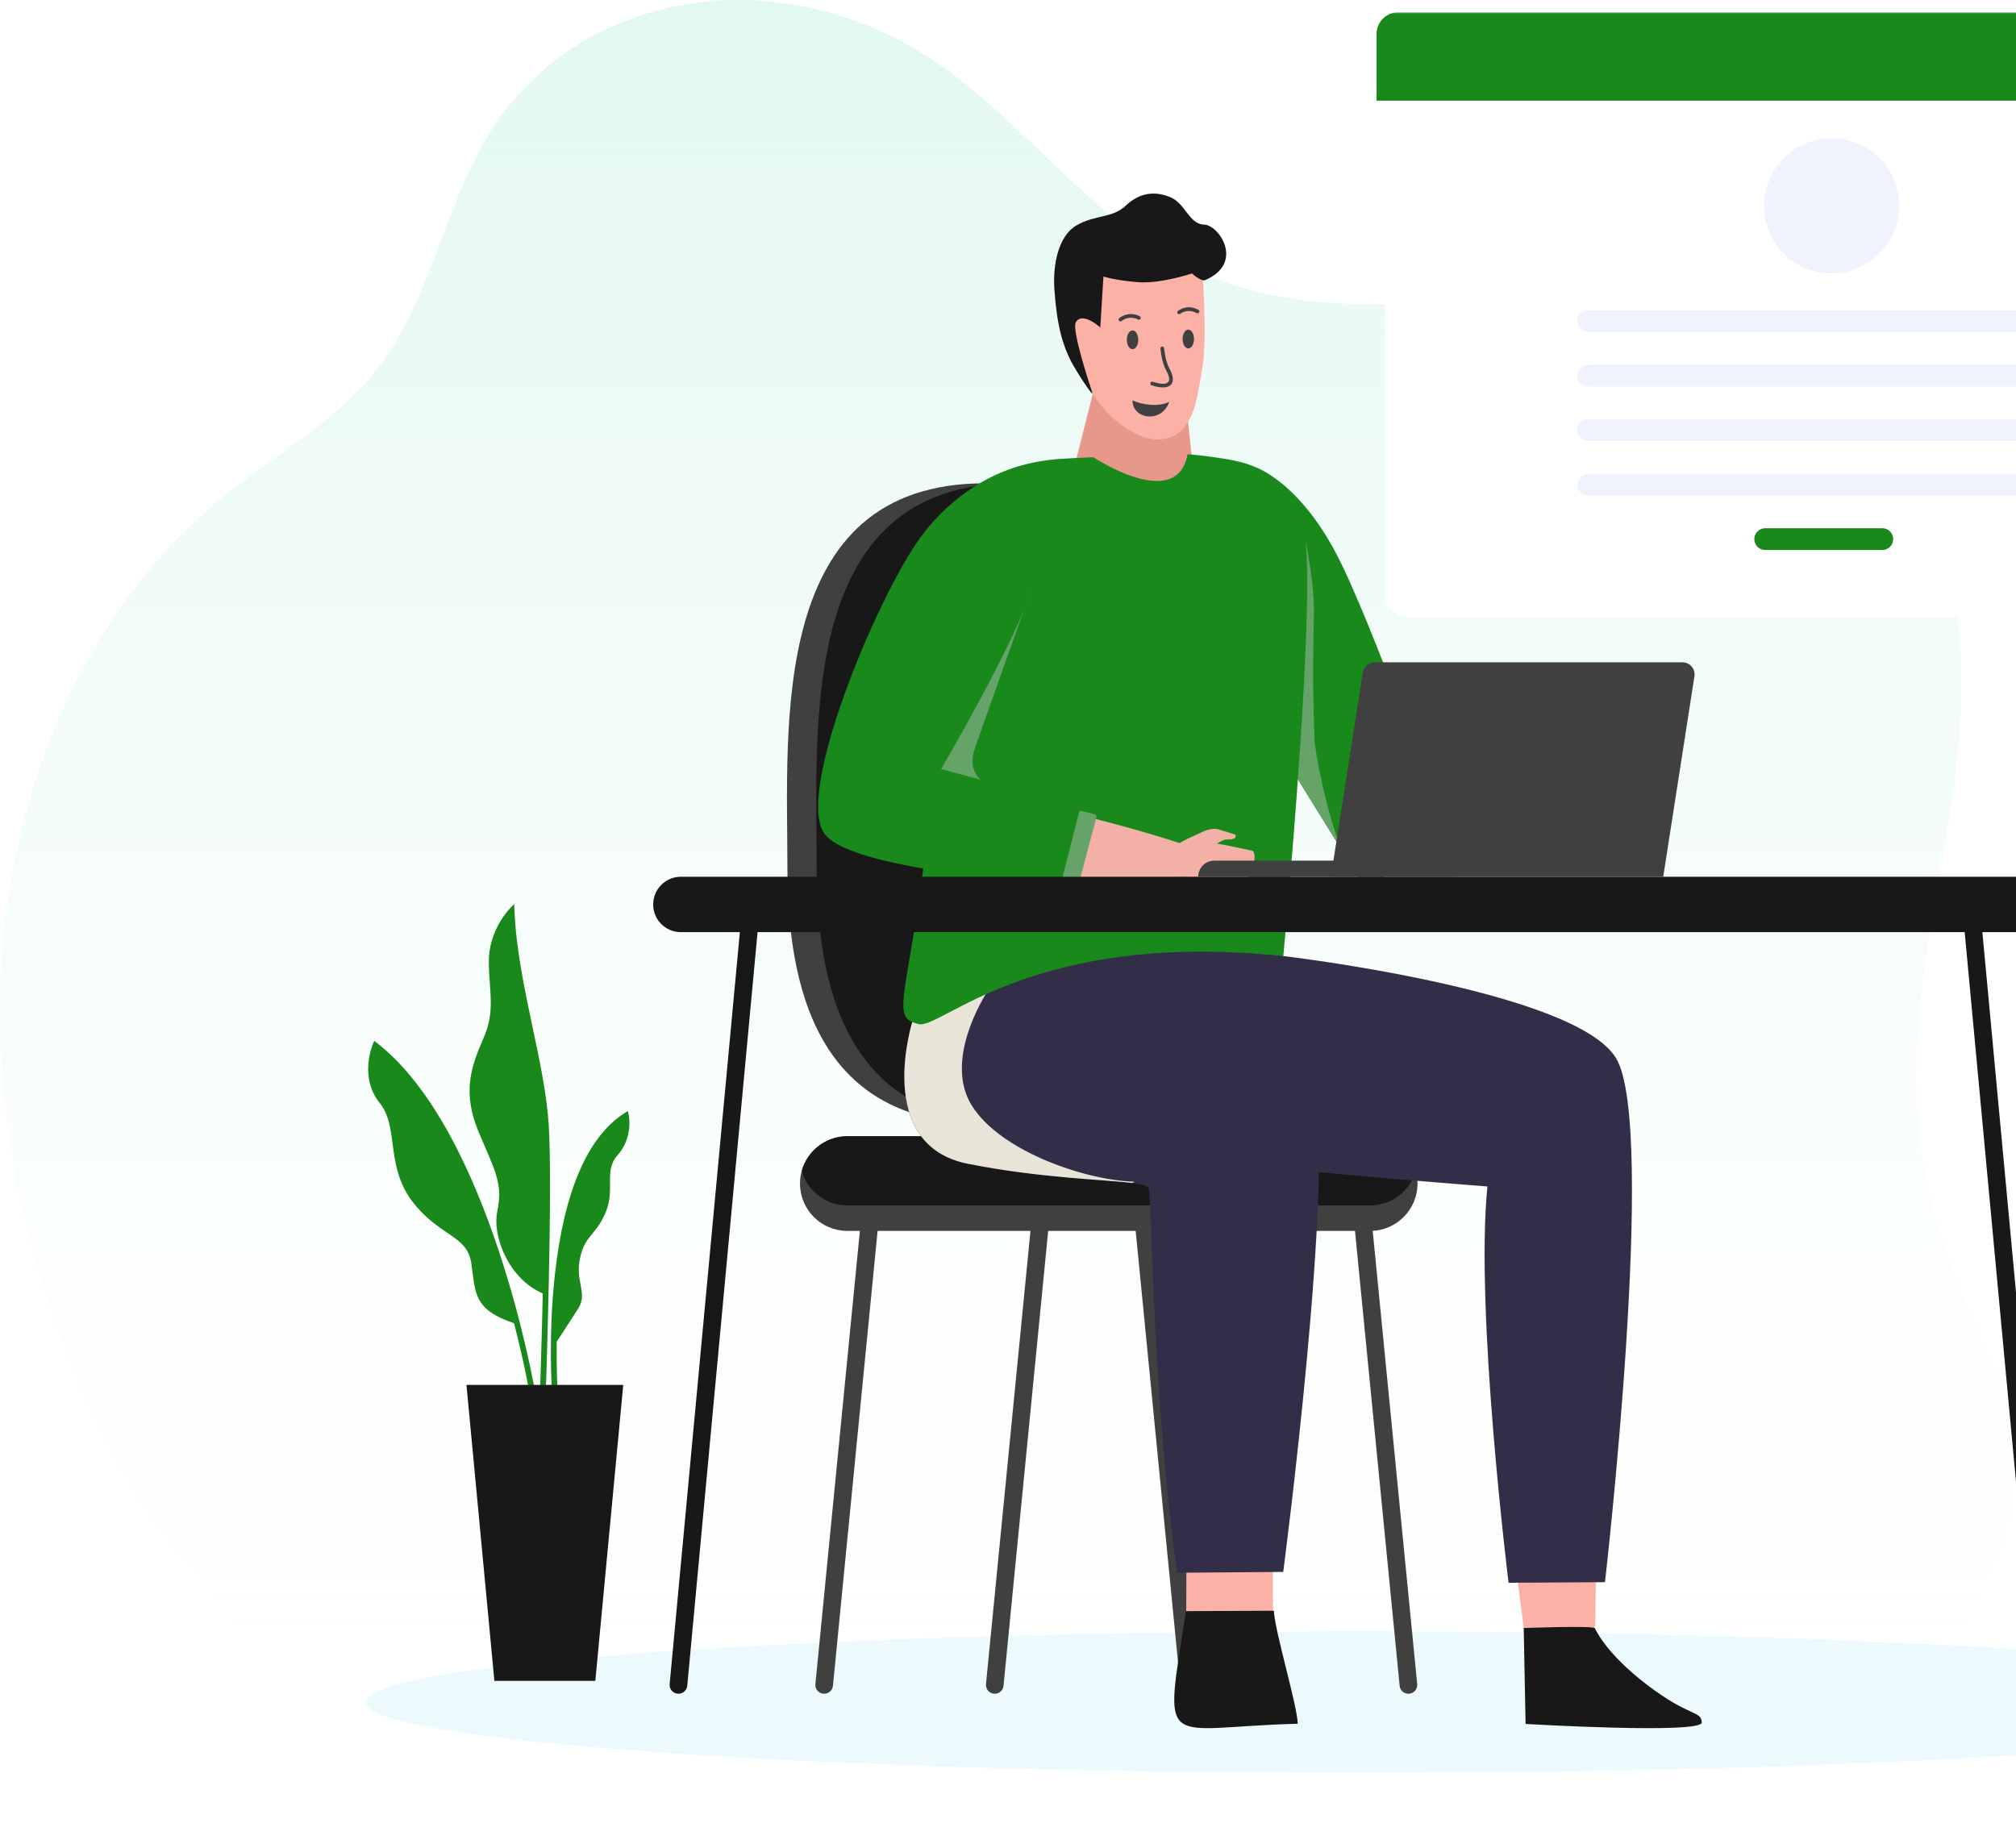 <svg width="656" height="600" viewBox="0 0 656 600" fill="none" xmlns="http://www.w3.org/2000/svg">
<g clip-path="url(#clip0_670_110)">
<path d="M647.303 441.234C637.089 420.162 628.806 398.443 625.41 375.937C619.139 334.358 630.315 295.66 635.767 256.173C641.219 216.685 639.17 169.844 612.879 136.409C583.875 99.527 537.621 93.776 498.372 96.185C459.124 98.595 417.721 105.266 379.748 83.077C353.339 67.647 332.6 40.268 307.258 22.096C254.997 -15.382 185.714 -3.926 157.106 46.925C144.628 69.107 139.357 96.974 124.827 117.297C111.25 136.285 90.83 146.995 73.211 161.137C32.711 193.647 6.388 246.428 1.032 305.878C-4.324 365.326 11.338 430.839 43.983 485.526C59.748 511.936 79.794 536.227 103.796 552.242H593.05C627.603 552.242 655.614 519.052 655.614 478.111C655.612 465.17 652.743 452.456 647.303 441.234Z" fill="url(#paint0_linear_670_110)"/>
<mask id="mask0_670_110" style="mask-type:luminance" maskUnits="userSpaceOnUse" x="119" y="4" width="646" height="573">
<path d="M765 4H119V577H765V4Z" fill="white"/>
</mask>
<g mask="url(#mask0_670_110)">
<path d="M442 577C620.388 577 765 566.676 765 553.941C765 541.205 620.388 530.881 442 530.881C263.612 530.881 119 541.205 119 553.941C119 566.676 263.612 577 442 577Z" fill="#EDFAFD"/>
<path d="M388 150.6C388 150.6 376.792 173.507 376.036 172.991C375.252 172.503 350 150.329 350 150.329L358.399 117H365.881L385.083 123.134L388 150.6Z" fill="#E8978B"/>
<path d="M411.937 157.402C433.83 158.273 472.847 270.478 457.597 272.634C437.055 286.875 376.493 163.064 411.937 157.402Z" fill="#CE9789"/>
<path d="M267.92 551.197C266.33 551.045 265.175 549.651 265.328 548.061L281.514 383.162C281.666 381.594 283.061 380.44 284.629 380.593C286.219 380.745 287.374 382.139 287.221 383.728L271.036 548.628C270.883 550.195 269.489 551.349 267.92 551.197Z" fill="#3F403F"/>
<path d="M323.428 551.197C321.838 551.045 320.683 549.651 320.836 548.062L337.022 383.162C337.174 381.594 338.568 380.44 340.137 380.593C341.727 380.745 342.882 382.139 342.729 383.728L326.543 548.628C326.391 550.195 324.997 551.349 323.428 551.197Z" fill="#3F403F"/>
<path d="M458.557 551.197C460.147 551.045 461.302 549.651 461.149 548.062L444.963 383.162C444.811 381.594 443.417 380.44 441.848 380.593C440.258 380.745 439.103 382.139 439.256 383.728L455.442 548.628C455.572 550.195 456.967 551.349 458.557 551.197Z" fill="#3F403F"/>
<path d="M387.192 551.197C388.782 551.045 389.936 549.651 389.784 548.062L373.598 383.162C373.446 381.594 372.051 380.44 370.483 380.593C368.893 380.745 367.738 382.139 367.89 383.728L384.076 548.628C384.229 550.195 385.623 551.349 387.192 551.197Z" fill="#3F403F"/>
<path d="M461.257 385.165C461.257 393.679 454.352 400.582 445.834 400.582H275.74C271.492 400.582 267.614 398.862 264.826 396.074C262.037 393.287 260.316 389.411 260.316 385.165C260.316 383.728 260.512 382.335 260.905 381.028C262.691 374.539 268.66 369.771 275.74 369.771H445.834C450.082 369.771 453.96 371.491 456.748 374.278C458.6 376.129 459.972 378.437 460.669 381.028C461.061 382.335 461.257 383.728 461.257 385.165Z" fill="#3F403F"/>
<path d="M460.669 381.028C458.883 387.517 452.914 392.286 445.834 392.286H275.74C271.492 392.286 267.614 390.565 264.826 387.778C262.974 385.927 261.601 383.619 260.904 381.028C262.691 374.539 268.66 369.771 275.74 369.771H445.834C450.082 369.771 453.959 371.491 456.748 374.278C458.599 376.129 459.972 378.437 460.669 381.028Z" fill="#181818"/>
<path d="M256.22 282.258C256.22 328.333 270.162 365.677 320.398 365.677C368.171 365.677 384.575 328.333 384.575 282.258C384.575 236.183 388.583 157.294 320.398 157.294C249.968 157.294 256.22 236.183 256.22 282.258Z" fill="#3F403F"/>
<path d="M265.74 282.258C265.74 328.333 279.683 365.677 329.918 365.677C377.691 365.677 394.095 328.333 394.095 282.258C394.095 236.183 398.104 157.294 329.918 157.294C259.51 157.294 265.74 236.183 265.74 282.258Z" fill="#181818"/>
<path d="M362.792 335.236C356.627 362.041 384.838 355.378 407.929 356.053C444.528 355.835 513.062 372.863 521.536 360.342C542.319 326.483 382.943 304.011 374.294 312.656C370.307 316.728 366.016 326.548 362.792 335.236Z" fill="#CE9789"/>
<path d="M518.42 345.078C491.582 326.156 494.827 483.848 502.278 519.689C509.706 555.53 517.048 501.137 521.797 443.739C526.546 386.341 528.986 352.525 518.42 345.078Z" fill="#CE9789"/>
<path d="M493.391 511.11L495.83 529.705L519.053 529.553L519.358 510.5L493.391 511.11Z" fill="#FBB1A6"/>
<path d="M518.966 529.858C518.966 529.858 522.211 537.849 536.023 548.366C549.834 558.884 553.451 556.597 553.777 560.517C554.082 564.436 496.419 561.039 496.419 561.039L495.809 529.793C495.809 529.793 518.966 529.03 518.966 529.858Z" fill="#181818"/>
<path d="M522.255 514.899L490.885 515.095C490.885 515.095 479.906 426.711 484.001 386.123C484.001 386.123 433.679 382.335 395.055 378.045C391.242 377.631 387.561 377.196 384.032 376.76C379.391 376.194 375.035 375.628 371.135 375.062C334.232 369.727 314.234 368.508 322.229 324.654C322.229 324.654 334.014 318.753 347.063 312.264C348.501 311.545 349.96 310.827 351.42 310.086H351.442C365.624 303.01 379.871 295.955 380.873 295.541C382.921 294.735 417.558 311.132 417.558 311.132C417.558 311.132 512.299 322.193 525.827 344.316C539.356 366.483 522.255 514.899 522.255 514.899Z" fill="#332E48"/>
<path d="M414.138 506.82L414.225 524.436L385.992 524.654L386.058 509.107L414.138 506.82Z" fill="#FBB1A6"/>
<path d="M414.508 524.196C414.878 531.164 422.133 554.942 422.285 560.974C377.409 562.106 378.672 571.143 385.905 524.327L414.508 524.196Z" fill="#181818"/>
<path d="M417.558 511.567L383.029 511.828C374.838 454.039 374.925 389.433 373.683 386.559C373.378 385.84 371.527 385.383 368.412 384.991H368.39C359.022 383.837 338.414 383.38 315.061 378.764C283.887 372.623 297.002 332.057 297.002 332.057L321.161 322.912L342.444 310.173C342.444 310.173 421.261 329.183 427.404 352.961C434.68 381.072 417.558 511.567 417.558 511.567Z" fill="#332E48"/>
<path d="M369.196 384.556L368.412 384.991H368.39C359.022 383.837 338.414 383.38 315.061 378.764C283.887 372.623 297.002 332.057 297.002 332.057L321.161 322.912C319.963 324.741 307.197 345.144 316.15 359.667C325.518 374.888 353.816 384.251 369.196 384.556Z" fill="#E8E4D8"/>
<path d="M470.473 270.761C470.473 270.761 445.247 289.422 444.637 289.204C444.441 289.139 441.064 283.804 436.533 276.532C426.512 260.484 410.805 234.898 410.805 234.898L410.391 180.505L410.195 152.939C410.195 152.939 422.7 157.642 434.376 179.373C446.075 201.082 470.473 270.761 470.473 270.761Z" fill="#19891C"/>
<path d="M436.532 276.532C426.511 260.484 410.805 234.898 410.805 234.898L410.391 180.505C416.97 175.65 423.636 170.772 423.636 170.772C423.636 170.772 427.731 187.103 427.535 199.711C427.317 213.233 427.012 220.201 427.731 240.495C427.884 244.741 431.609 264.294 436.532 276.532Z" fill="#66A368"/>
<path d="M386.428 147.822C390.567 148.105 398.213 149.15 401.633 149.89C412.961 152.307 420.368 157.947 424.137 171.795C429.06 189.825 417.58 311.153 417.58 311.153C335.779 302.552 306.239 335.127 298.876 333.276C291.491 331.425 293.342 328.355 298.266 298.241C303.189 268.105 308.962 186.537 313.036 169.139C316.695 153.418 334.951 149.977 345.538 149.302C350.069 149.019 355.799 148.801 355.799 148.801C355.799 148.801 382.942 166.831 386.428 147.822Z" fill="#19891C"/>
<path d="M335.452 192.177C335.452 192.177 319.07 238.034 317.218 243.565C315.367 249.095 316.39 253.603 324.603 257.087C332.794 260.571 311.685 266.929 311.271 265.688C310.857 264.468 283.583 240.69 285.238 239.253C286.872 237.838 335.452 192.177 335.452 192.177Z" fill="#66A368"/>
<path d="M328.154 161.975C342.749 178.306 289.203 284.349 277.069 274.92C252.539 270.043 299.442 140.462 328.154 161.975Z" fill="#CE9789"/>
<path d="M391.073 85.699L368.469 76L350.056 91.615C350.056 91.615 350.111 96.559 350.489 102.854C348.786 104.177 346.947 105.771 347.001 106.311C347.082 107.257 352.355 121.656 352.977 121.872C355.734 132.787 368.442 143.134 376.635 142.999C388.531 142.81 389.423 129.869 391.235 119.711C393.046 109.58 391.073 85.699 391.073 85.699Z" fill="#FBB1A6"/>
<path d="M386.671 113.389C387.695 113.389 388.524 112.02 388.524 110.332C388.524 108.643 387.695 107.274 386.671 107.274C385.648 107.274 384.818 108.643 384.818 110.332C384.818 112.02 385.648 113.389 386.671 113.389Z" fill="#3F403F"/>
<path d="M368.525 113.652C369.548 113.652 370.378 112.283 370.378 110.594C370.378 108.905 369.548 107.536 368.525 107.536C367.501 107.536 366.672 108.905 366.672 110.594C366.672 112.283 367.501 113.652 368.525 113.652Z" fill="#3F403F"/>
<path d="M383.188 101.995C382.992 101.727 383.051 101.352 383.32 101.154C385.277 99.734 387.891 99.615 389.98 100.85C390.265 101.019 390.36 101.389 390.19 101.675C390.017 101.959 389.644 102.047 389.36 101.885C387.689 100.895 385.595 100.989 384.034 102.127C383.756 102.326 383.379 102.259 383.188 101.995Z" fill="#3F403F"/>
<path d="M368.508 130.291C368.499 136.578 378.14 137.765 380.435 130.789C377.042 132.48 371.562 131.777 368.508 130.291Z" fill="#3F403F"/>
<path d="M374.718 125.387C374.401 125.284 374.228 124.946 374.334 124.628C374.436 124.317 374.766 124.135 375.097 124.245C379.647 125.721 381.83 124.807 379.523 120.659C377.989 117.902 377.609 113.624 377.594 113.442C377.565 113.111 377.812 112.819 378.145 112.792C378.528 112.745 378.771 113.011 378.799 113.339C378.803 113.382 379.172 117.545 380.581 120.075C383.053 124.52 381.229 127.506 374.718 125.387Z" fill="#3F403F"/>
<path d="M364.135 104.376C363.924 104.119 363.965 103.739 364.224 103.53C366.103 102.018 368.705 101.771 370.861 102.906C371.156 103.061 371.267 103.426 371.111 103.72C370.953 104.017 370.584 104.124 370.293 103.97C368.574 103.067 366.491 103.255 364.985 104.465C364.711 104.682 364.337 104.626 364.135 104.376Z" fill="#3F403F"/>
<path d="M348.478 117.529C345.8 112.184 343.933 106.19 343.094 94.203C342.553 86.346 344.258 76.843 350.318 73.333C356.377 69.823 361.923 71.092 366.306 66.934C370.716 62.75 375.585 62.075 380.671 64.1C385.757 66.124 386.839 72.955 391.79 73.09C396.714 73.198 405.019 85.671 392.142 91.152C390.816 91.719 387.867 88.992 387.867 88.992C387.867 88.992 377.668 92.421 370.229 91.827C362.789 91.233 359.056 89.991 359.056 89.991L358.028 106.568C358.028 106.568 352.103 101.168 350.047 104.948C348.776 107.27 353.997 123.496 355.376 127.573C356.215 130.165 349.831 120.229 348.478 117.529Z" fill="#181818"/>
<path d="M268.792 265.209C268.835 268.714 270.992 271.872 274.042 273.614C297.787 287.266 402.832 288.987 399.891 281.605C400.044 275.987 268.443 238.883 268.792 265.209Z" fill="#F3B0A6"/>
<path d="M384.794 275.29L383.727 274.376L386.602 272.873H386.624L391.722 270.522C393.029 269.934 394.466 269.651 395.904 269.738L401.982 271.632C401.982 271.632 402.919 273.352 399.303 273.178C398.366 273.135 397.037 273.875 395.991 274.528L399.52 275.182L407.406 276.836C409.585 277.381 407.276 287.506 403.071 288.137L400.849 288.616C397.734 288.812 395.36 289.531 392.419 288.486L384.663 284.98L384.794 275.29Z" fill="#F3B0A6"/>
<path d="M298.614 176.15C284.388 196.706 258.574 258.894 268.399 271.502C278.223 284.109 347.738 287.789 347.738 287.789L354.513 263.205L306.238 250.293C306.238 250.293 331.16 207.571 335.452 192.198C335.452 192.198 351.877 158.513 339.678 152.96C338.044 152.22 334.602 151.022 332.903 151.414C320.42 154.441 307.415 163.434 298.614 176.15Z" fill="#19891C"/>
<path d="M351.157 264.229L344.709 289.553C344.644 289.814 344.818 290.097 345.079 290.141L349.676 291.034C349.916 291.077 350.177 290.925 350.242 290.685L356.756 265.949C356.865 265.514 356.603 265.056 356.146 264.947L351.746 263.88C351.484 263.815 351.223 263.968 351.157 264.229Z" fill="#66A368"/>
<path d="M220.494 551.197C218.926 551.045 217.749 549.651 217.902 548.083L240.841 302.4C240.994 300.832 242.388 299.656 243.956 299.809C245.525 299.961 246.701 301.355 246.549 302.922L223.631 548.606C223.479 550.174 222.085 551.35 220.494 551.197Z" fill="#181818"/>
<path d="M665.314 551.197C666.882 551.045 668.059 549.651 667.906 548.083L644.967 302.4C644.814 300.832 643.42 299.656 641.852 299.809C640.283 299.961 639.107 301.355 639.259 302.922L662.199 548.606C662.329 550.174 663.745 551.35 665.314 551.197Z" fill="#181818"/>
<path d="M664.246 303.358H221.562C216.573 303.358 212.543 299.33 212.543 294.343C212.543 289.357 216.573 285.329 221.562 285.329H664.246C669.235 285.329 673.265 289.357 673.265 294.343C673.265 299.33 669.235 303.358 664.246 303.358Z" fill="#181818"/>
<path d="M389.891 285.329H474.153V280.081H395.141C392.243 280.081 389.891 282.432 389.891 285.329Z" fill="#3F403F"/>
<path d="M541.207 285.329H433.068L443.438 218.894C443.743 216.978 445.398 215.541 447.337 215.541H547.459C549.877 215.541 551.751 217.696 551.359 220.113L541.207 285.329Z" fill="#3F403F"/>
<g filter="url(#filter0_d_670_110)">
<path d="M730.472 196.14H454.962C451.085 196.14 447.926 192.982 447.926 189.106V11.033C447.926 7.157 451.085 4 454.962 4H730.472C734.349 4 737.508 7.157 737.508 11.033V189.128C737.486 193.004 734.349 196.14 730.472 196.14Z" fill="white"/>
</g>
<path d="M669.226 101H516.772C514.814 101 513.227 102.587 513.227 104.545V104.545C513.227 106.504 514.814 108.091 516.772 108.091H669.226C671.184 108.091 672.772 106.504 672.772 104.545C672.772 102.587 671.184 101 669.226 101Z" fill="#F0F3FD"/>
<path d="M669.226 118.727H516.772C514.814 118.727 513.227 120.314 513.227 122.272V122.273C513.227 124.231 514.814 125.818 516.772 125.818H669.226C671.184 125.818 672.772 124.231 672.772 122.272C672.772 120.314 671.184 118.727 669.226 118.727Z" fill="#F0F3FD"/>
<path d="M669.226 136.455H516.772C514.814 136.455 513.227 138.042 513.227 140V140C513.227 141.959 514.814 143.546 516.772 143.546H669.226C671.184 143.546 672.772 141.959 672.772 140C672.772 138.042 671.184 136.455 669.226 136.455Z" fill="#F0F3FD"/>
<path d="M669.226 154.182H516.772C514.814 154.182 513.227 155.769 513.227 157.727V157.727C513.227 159.686 514.814 161.273 516.772 161.273H669.226C671.184 161.273 672.772 159.686 672.772 157.727C672.772 155.769 671.184 154.182 669.226 154.182Z" fill="#F0F3FD"/>
<path d="M612.499 171.909H574.385C572.427 171.909 570.84 173.496 570.84 175.454C570.84 177.412 572.427 179 574.385 179H612.499C614.457 179 616.044 177.412 616.044 175.454C616.044 173.496 614.457 171.909 612.499 171.909Z" fill="#19891C"/>
<path d="M737.486 32.764H447.926V11.033C447.926 7.157 451.085 4 454.962 4H730.472C734.349 4 737.508 7.157 737.508 11.033V32.764H737.486Z" fill="#19891C"/>
<path d="M173.287 334.234C170.629 321.649 167.906 308.649 167.405 296.346L167.318 294.191L165.815 295.759C165.532 296.042 159.062 302.857 159.062 312.83C159.062 315.552 159.236 317.969 159.41 320.32C159.846 326.2 160.216 331.273 157.297 337.936C153.115 347.452 150.37 355.77 155.903 368.769C156.469 370.119 157.014 371.36 157.515 372.536C161.719 382.248 163.462 386.254 161.85 394.028C160.02 402.977 166.055 416.499 176.62 420.919C176.228 438.579 175.705 453.255 175.705 453.56L176.642 453.581L177.579 453.603C177.6 452.928 179.91 386.428 178.537 365.786C177.884 356.009 175.662 345.427 173.287 334.234Z" fill="#19891C"/>
<path d="M122.746 339.482L121.788 338.742L121.308 339.852C121.134 340.288 116.843 350.674 123.596 359.014C126.45 362.541 127.06 367.005 127.735 372.166C128.519 378.045 129.391 384.686 134.118 390.936C137.974 396.031 142.091 398.84 145.38 401.083C149.607 403.957 152.656 406.047 153.375 411.23C153.506 412.144 153.615 413.037 153.724 413.864C154.77 422.052 155.336 426.581 167.274 430.631C170.738 444.066 172.328 453.451 172.371 453.734L173.286 453.581L174.201 453.429C174.092 452.58 159.649 368.399 122.746 339.482Z" fill="#19891C"/>
<path d="M204.591 362.868L204.308 361.562L203.175 362.28C191.215 369.967 183.613 387.561 180.585 414.561C178.341 434.55 179.583 452.536 179.604 452.71L181.456 452.58C181.434 452.362 181.02 445.982 181.151 436.641C182.044 435.269 185.508 429.999 188.122 425.906C189.908 423.119 189.429 420.68 188.928 418.089C188.471 415.78 187.948 413.168 188.732 409.509C189.647 405.198 191.063 403.521 192.697 401.54C194.026 399.929 195.551 398.121 197.01 394.724C198.535 391.197 198.513 387.974 198.492 385.122C198.47 381.725 198.448 378.785 200.931 375.976C206.073 370.141 204.657 363.151 204.591 362.868Z" fill="#19891C"/>
<path d="M193.72 547.016H160.869L151.785 450.707H202.805L193.72 547.016Z" fill="#181818"/>
<path d="M596 89C608.15 89 618 79.15 618 67C618 54.85 608.15 45 596 45C583.85 45 574 54.85 574 67C574 79.15 583.85 89 596 89Z" fill="#F0F3FD"/>
</g>
</g>
<defs>
<filter id="filter0_d_670_110" x="403.984" y="-38.072" width="383.076" height="285.634" filterUnits="userSpaceOnUse" color-interpolation-filters="sRGB">
<feFlood flood-opacity="0" result="BackgroundImageFix"/>
<feColorMatrix in="SourceAlpha" type="matrix" values="0 0 0 0 0 0 0 0 0 0 0 0 0 0 0 0 0 0 127 0" result="hardAlpha"/>
<feOffset dx="2.805" dy="4.675"/>
<feGaussianBlur stdDeviation="23.373"/>
<feColorMatrix type="matrix" values="0 0 0 0 0 0 0 0 0 0 0 0 0 0 0 0 0 0 0.07 0"/>
<feBlend mode="normal" in2="BackgroundImageFix" result="effect1_dropShadow_670_110"/>
<feBlend mode="normal" in="SourceGraphic" in2="effect1_dropShadow_670_110" result="shape"/>
</filter>
<linearGradient id="paint0_linear_670_110" x1="327.807" y1="2.3278e-05" x2="327.807" y2="552.242" gradientUnits="userSpaceOnUse">
<stop stop-color="#E3F8F3"/>
<stop offset="1" stop-color="#F3FCF4" stop-opacity="0"/>
</linearGradient>
<clipPath id="clip0_670_110">
<rect width="656" height="600" fill="white"/>
</clipPath>
</defs>
</svg>
